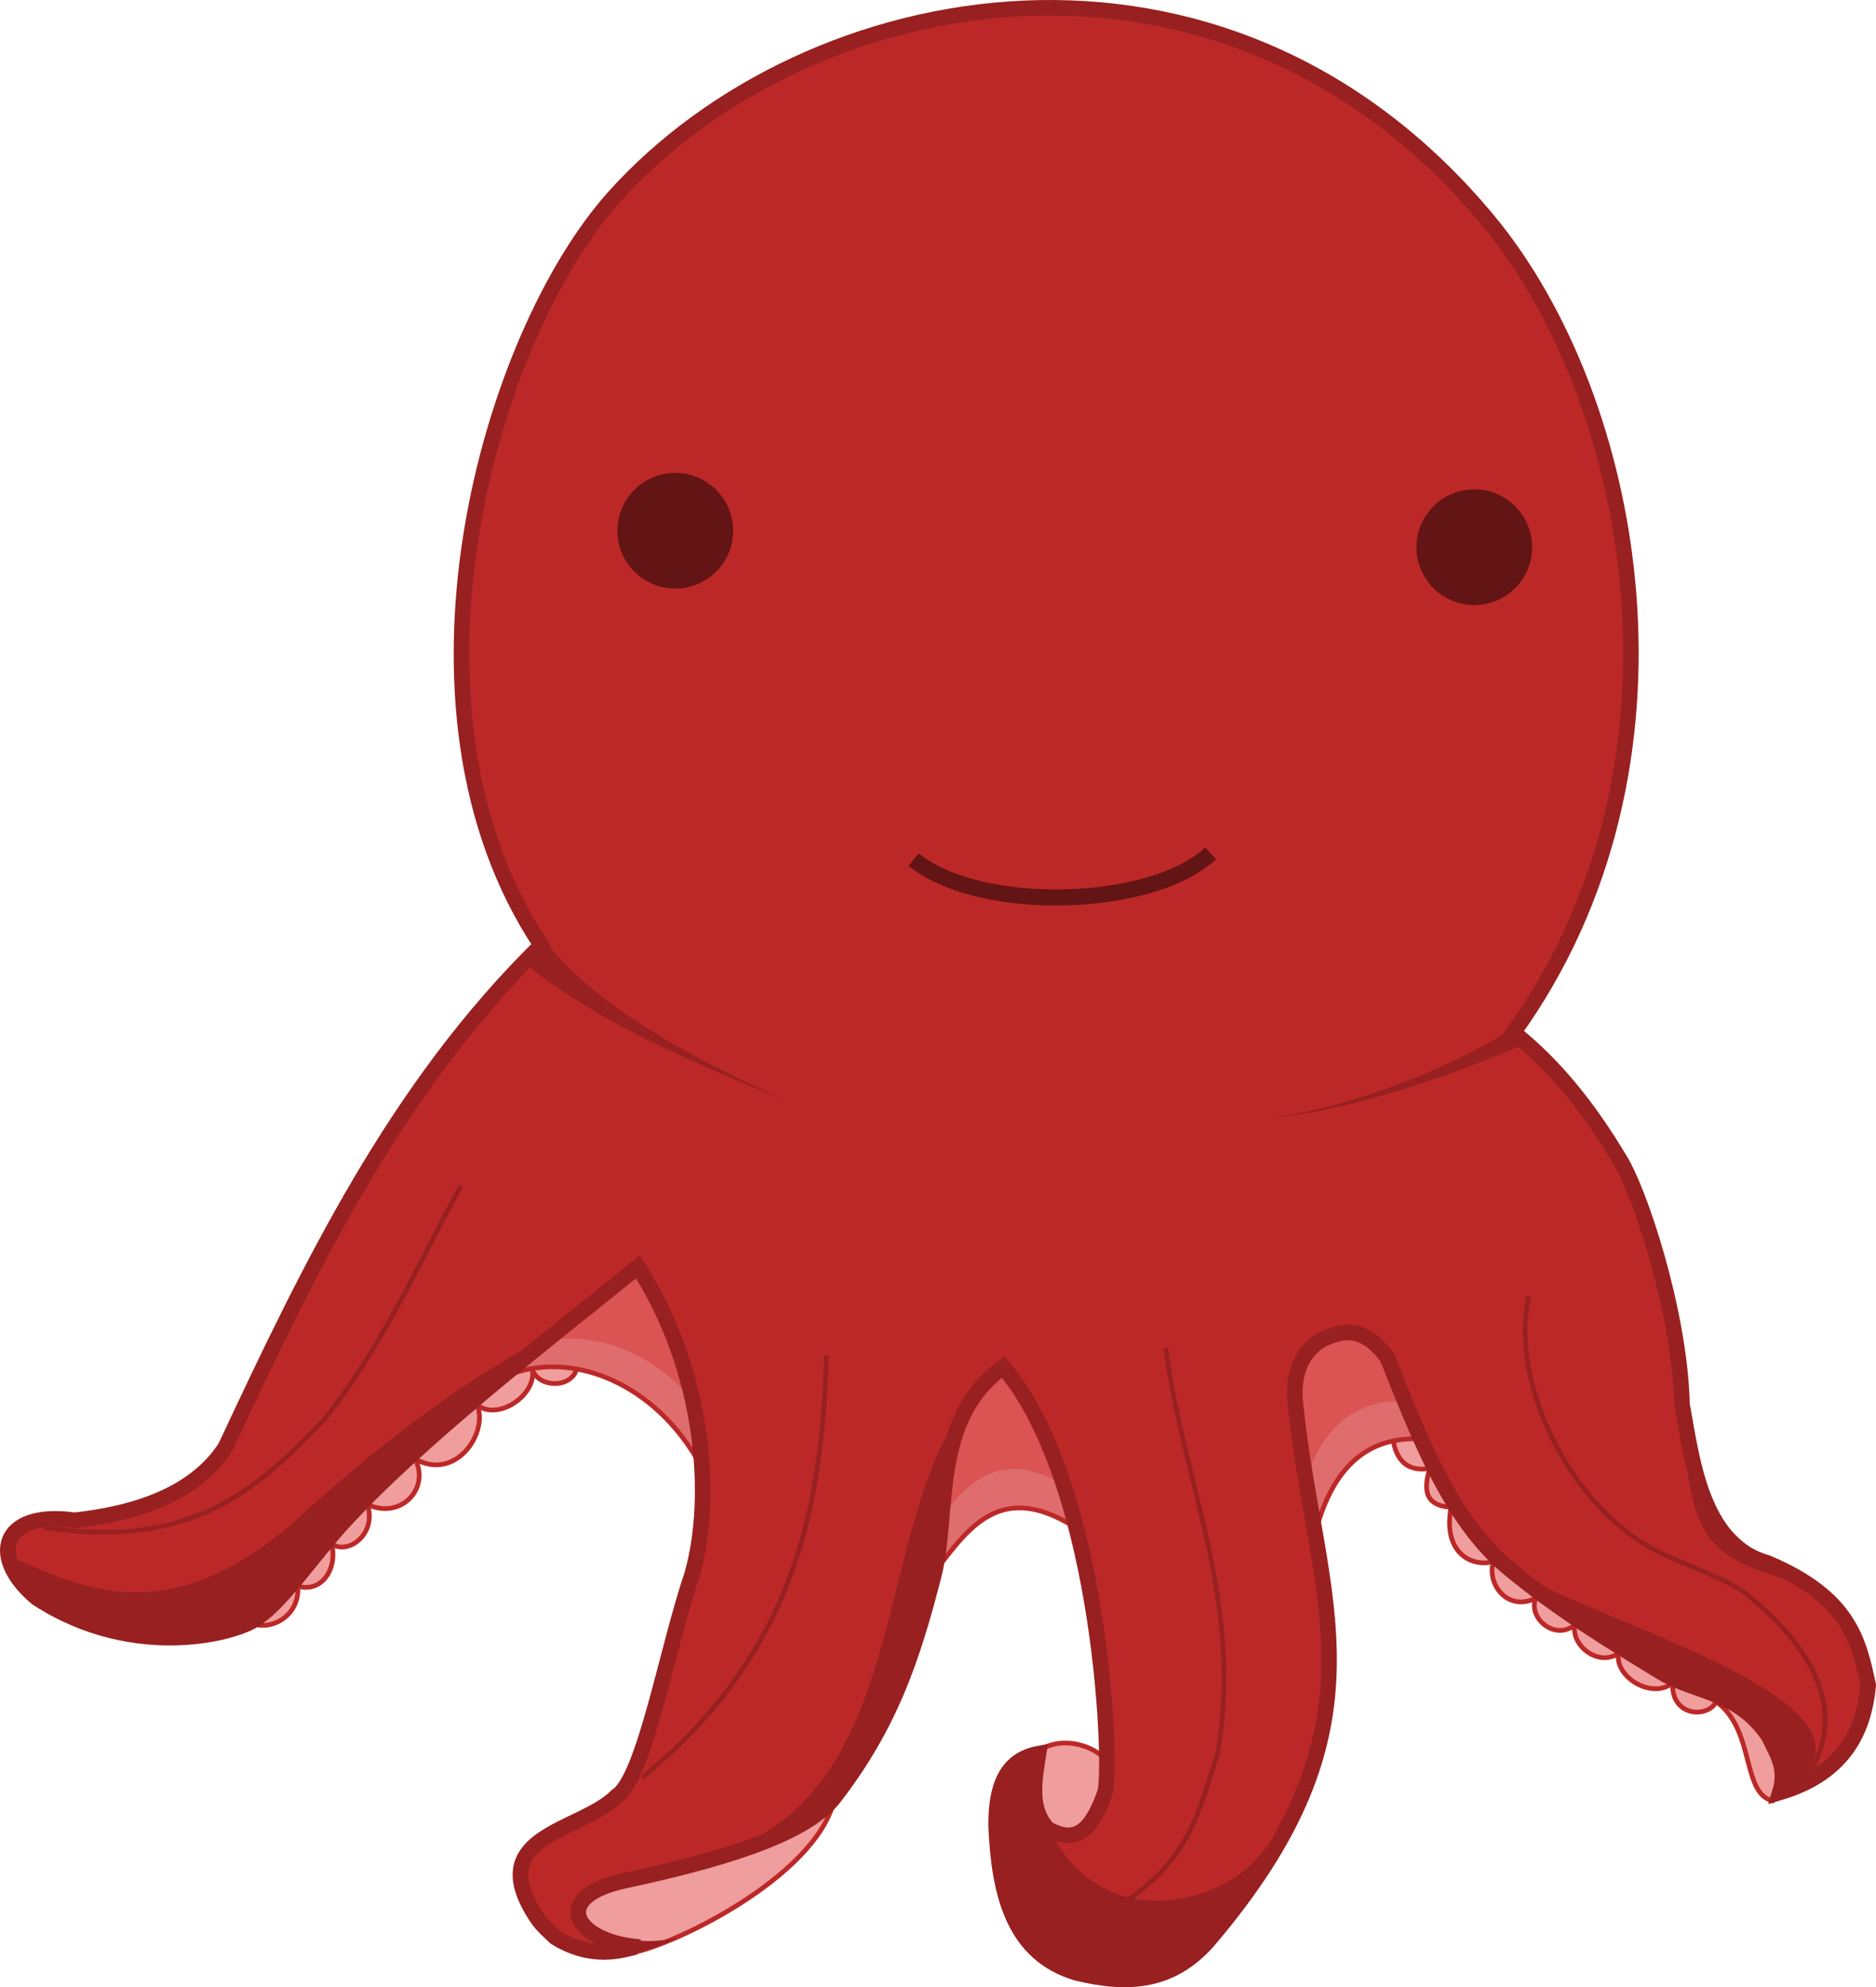 <?xml version="1.0" encoding="UTF-8" standalone="no"?>
<!-- Created with Inkscape (http://www.inkscape.org/) -->
<svg
   xmlns:dc="http://purl.org/dc/elements/1.1/"
   xmlns:cc="http://creativecommons.org/ns#"
   xmlns:rdf="http://www.w3.org/1999/02/22-rdf-syntax-ns#"
   xmlns:svg="http://www.w3.org/2000/svg"
   xmlns="http://www.w3.org/2000/svg"
   xmlns:sodipodi="http://sodipodi.sourceforge.net/DTD/sodipodi-0.dtd"
   xmlns:inkscape="http://www.inkscape.org/namespaces/inkscape"
   id="svg2"
   sodipodi:version="0.32"
   inkscape:version="0.46"
   width="197.84"
   height="209.575"
   version="1.0"
   sodipodi:docname="octy.svg"
   inkscape:output_extension="org.inkscape.output.svg.inkscape"
   inkscape:export-filename="/home/allison/Art/EricStuff/Octy.png"
   inkscape:export-xdpi="90"
   inkscape:export-ydpi="90">
  <defs
     id="defs5">
    <inkscape:perspective
       sodipodi:type="inkscape:persp3d"
       inkscape:vp_x="0 : 526.18109 : 1"
       inkscape:vp_y="0 : 1000 : 0"
       inkscape:vp_z="744.09448 : 526.18109 : 1"
       inkscape:persp3d-origin="372.04724 : 350.78739 : 1"
       id="perspective9" />
    <pattern
       patternUnits="userSpaceOnUse"
       width="1015.405"
       height="1083.288"
       patternTransform="translate(2183.546,468.351)"
       id="pattern4133">
      <g
         id="g4098"
         transform="translate(-2183.546,-468.351)">
        <rect
           style="opacity:1;fill:none;fill-opacity:1;stroke:none;stroke-width:2.8;stroke-linecap:butt;stroke-linejoin:miter;stroke-miterlimit:4;stroke-dasharray:none;stroke-opacity:1"
           id="rect3233"
           width="1015.405"
           height="1083.288"
           x="2183.546"
           y="468.351" />
        <path
           sodipodi:type="arc"
           style="opacity:0.349;fill:#982020;fill-opacity:1;stroke:none;stroke-width:2.8;stroke-linecap:butt;stroke-linejoin:miter;stroke-miterlimit:4;stroke-dasharray:none;stroke-opacity:1"
           id="path3235"
           sodipodi:cx="2341.9377"
           sodipodi:cy="632.3996"
           sodipodi:rx="90.509666"
           sodipodi:ry="90.509666"
           d="M 2432.447,632.4 A 90.51,90.51 0 1 1 2251.428,632.4 A 90.51,90.51 0 1 1 2432.447,632.4 z" />
        <path
           sodipodi:type="arc"
           style="opacity:0.349;fill:#982020;fill-opacity:1;stroke:none;stroke-width:2.8;stroke-linecap:butt;stroke-linejoin:miter;stroke-miterlimit:4;stroke-dasharray:none;stroke-opacity:1"
           id="path3237"
           sodipodi:cx="2530.0281"
           sodipodi:cy="800.69098"
           sodipodi:rx="41.012192"
           sodipodi:ry="41.012192"
           d="M 2571.04,800.691 A 41.012,41.012 0 1 1 2489.016,800.691 A 41.012,41.012 0 1 1 2571.04,800.691 z"
           transform="translate(31.113,195.161)" />
        <path
           sodipodi:type="arc"
           style="opacity:0.349;fill:#982020;fill-opacity:1;stroke:none;stroke-width:2.8;stroke-linecap:butt;stroke-linejoin:miter;stroke-miterlimit:4;stroke-dasharray:none;stroke-opacity:1"
           id="path3239"
           sodipodi:cx="2585.1824"
           sodipodi:cy="570.17419"
           sodipodi:rx="53.740116"
           sodipodi:ry="53.740116"
           d="M 2638.923,570.174 A 53.74,53.74 0 1 1 2531.442,570.174 A 53.74,53.74 0 1 1 2638.923,570.174 z" />
        <path
           sodipodi:type="arc"
           style="opacity:0.349;fill:#982020;fill-opacity:1;stroke:none;stroke-width:2.8;stroke-linecap:butt;stroke-linejoin:miter;stroke-miterlimit:4;stroke-dasharray:none;stroke-opacity:1"
           id="path3241"
           sodipodi:cx="2341.9377"
           sodipodi:cy="977.46765"
           sodipodi:rx="121.62237"
           sodipodi:ry="121.62237"
           d="M 2463.56,977.468 A 121.622,121.622 0 1 1 2220.315,977.468 A 121.622,121.622 0 1 1 2463.56,977.468 z" />
        <path
           sodipodi:type="arc"
           style="opacity:0.349;fill:#982020;fill-opacity:1;stroke:none;stroke-width:2.8;stroke-linecap:butt;stroke-linejoin:miter;stroke-miterlimit:4;stroke-dasharray:none;stroke-opacity:1"
           id="path3243"
           sodipodi:cx="2626.1946"
           sodipodi:cy="1264.553"
           sodipodi:rx="103.23759"
           sodipodi:ry="103.23759"
           d="M 2729.432,1264.553 A 103.238,103.238 0 1 1 2522.957,1264.553 A 103.238,103.238 0 1 1 2729.432,1264.553 z" />
        <path
           sodipodi:type="arc"
           style="opacity:0.349;fill:#982020;fill-opacity:1;stroke:none;stroke-width:2.8;stroke-linecap:butt;stroke-linejoin:miter;stroke-miterlimit:4;stroke-dasharray:none;stroke-opacity:1"
           id="path3245"
           sodipodi:cx="3092.885"
           sodipodi:cy="721.495"
           sodipodi:rx="89.095451"
           sodipodi:ry="89.095451"
           d="M 3181.981,721.495 A 89.095,89.095 0 1 1 3003.79,721.495 A 89.095,89.095 0 1 1 3181.981,721.495 z" />
        <path
           sodipodi:type="arc"
           style="opacity:0.349;fill:#982020;fill-opacity:1;stroke:none;stroke-width:2.8;stroke-linecap:butt;stroke-linejoin:miter;stroke-miterlimit:4;stroke-dasharray:none;stroke-opacity:1"
           id="path3247"
           sodipodi:cx="2777.5154"
           sodipodi:cy="793.61993"
           sodipodi:rx="87.681244"
           sodipodi:ry="87.681244"
           d="M 2865.197,793.62 A 87.681,87.681 0 1 1 2689.834,793.62 A 87.681,87.681 0 1 1 2865.197,793.62 z" />
        <path
           sodipodi:type="arc"
           style="opacity:0.349;fill:#982020;fill-opacity:1;stroke:none;stroke-width:2.8;stroke-linecap:butt;stroke-linejoin:miter;stroke-miterlimit:4;stroke-dasharray:none;stroke-opacity:1"
           id="path3249"
           sodipodi:cx="2945.8069"
           sodipodi:cy="676.24017"
           sodipodi:rx="26.870058"
           sodipodi:ry="26.870058"
           d="M 2972.677,676.24 A 26.87,26.87 0 1 1 2918.937,676.24 A 26.87,26.87 0 1 1 2972.677,676.24 z" />
        <path
           sodipodi:type="arc"
           style="opacity:0.349;fill:#982020;fill-opacity:1;stroke:none;stroke-width:2.8;stroke-linecap:butt;stroke-linejoin:miter;stroke-miterlimit:4;stroke-dasharray:none;stroke-opacity:1"
           id="path3251"
           sodipodi:cx="2771.8586"
           sodipodi:cy="536.23303"
           sodipodi:rx="16.970562"
           sodipodi:ry="16.970562"
           d="M 2788.829,536.233 A 16.971,16.971 0 1 1 2754.888,536.233 A 16.971,16.971 0 1 1 2788.829,536.233 z" />
        <path
           sodipodi:type="arc"
           style="opacity:0.349;fill:#982020;fill-opacity:1;stroke:none;stroke-width:2.8;stroke-linecap:butt;stroke-linejoin:miter;stroke-miterlimit:4;stroke-dasharray:none;stroke-opacity:1"
           id="path3253"
           sodipodi:cx="2733.6748"
           sodipodi:cy="653.61279"
           sodipodi:rx="43.840622"
           sodipodi:ry="43.840622"
           d="M 2777.515,653.613 A 43.841,43.841 0 1 1 2689.834,653.613 A 43.841,43.841 0 1 1 2777.515,653.613 z" />
        <path
           sodipodi:type="arc"
           style="opacity:0.349;fill:#982020;fill-opacity:1;stroke:none;stroke-width:2.8;stroke-linecap:butt;stroke-linejoin:miter;stroke-miterlimit:4;stroke-dasharray:none;stroke-opacity:1"
           id="path3255"
           sodipodi:cx="2660.1357"
           sodipodi:cy="1007.1661"
           sodipodi:rx="91.923882"
           sodipodi:ry="91.923882"
           d="M 2752.06,1007.166 A 91.924,91.924 0 1 1 2568.212,1007.166 A 91.924,91.924 0 1 1 2752.06,1007.166 z"
           transform="matrix(0.585,0,0,0.585,956.487,165.217)" />
        <path
           sodipodi:type="arc"
           style="opacity:0.349;fill:#982020;fill-opacity:1;stroke:none;stroke-width:2.8;stroke-linecap:butt;stroke-linejoin:miter;stroke-miterlimit:4;stroke-dasharray:none;stroke-opacity:1"
           id="path3257"
           sodipodi:cx="2827.0129"
           sodipodi:cy="942.11237"
           sodipodi:rx="26.870058"
           sodipodi:ry="26.870058"
           d="M 2853.883,942.112 A 26.87,26.87 0 1 1 2800.143,942.112 A 26.87,26.87 0 1 1 2853.883,942.112 z" />
        <path
           sodipodi:type="arc"
           style="opacity:0.349;fill:#982020;fill-opacity:1;stroke:none;stroke-width:2.8;stroke-linecap:butt;stroke-linejoin:miter;stroke-miterlimit:4;stroke-dasharray:none;stroke-opacity:1"
           id="path3259"
           sodipodi:cx="2897.7236"
           sodipodi:cy="1230.6119"
           sodipodi:rx="63.63961"
           sodipodi:ry="63.63961"
           d="M 2961.363,1230.612 A 63.64,63.64 0 1 1 2834.084,1230.612 A 63.64,63.64 0 1 1 2961.363,1230.612 z" />
        <path
           sodipodi:type="arc"
           style="opacity:0.349;fill:#982020;fill-opacity:1;stroke:none;stroke-width:2.8;stroke-linecap:butt;stroke-linejoin:miter;stroke-miterlimit:4;stroke-dasharray:none;stroke-opacity:1"
           id="path3261"
           sodipodi:cx="2455.0747"
           sodipodi:cy="1387.5896"
           sodipodi:rx="73.539108"
           sodipodi:ry="73.539108"
           d="M 2528.614,1387.59 A 73.539,73.539 0 1 1 2381.536,1387.59 A 73.539,73.539 0 1 1 2528.614,1387.59 z" />
        <path
           sodipodi:type="arc"
           style="opacity:0.349;fill:#982020;fill-opacity:1;stroke:none;stroke-width:2.8;stroke-linecap:butt;stroke-linejoin:miter;stroke-miterlimit:4;stroke-dasharray:none;stroke-opacity:1"
           id="path3263"
           sodipodi:cx="2562.5549"
           sodipodi:cy="1118.889"
           sodipodi:rx="22.627417"
           sodipodi:ry="22.627417"
           d="M 2585.182,1118.889 A 22.627,22.627 0 1 1 2539.927,1118.889 A 22.627,22.627 0 1 1 2585.182,1118.889 z" />
        <path
           sodipodi:type="arc"
           style="opacity:0.349;fill:#982020;fill-opacity:1;stroke:none;stroke-width:2.8;stroke-linecap:butt;stroke-linejoin:miter;stroke-miterlimit:4;stroke-dasharray:none;stroke-opacity:1"
           id="path3265"
           sodipodi:cx="2360.3225"
           sodipodi:cy="1193.8424"
           sodipodi:rx="43.840622"
           sodipodi:ry="43.840622"
           d="M 2404.163,1193.842 A 43.841,43.841 0 1 1 2316.482,1193.842 A 43.841,43.841 0 1 1 2404.163,1193.842 z" />
        <path
           sodipodi:type="arc"
           style="opacity:0.349;fill:#982020;fill-opacity:1;stroke:none;stroke-width:2.8;stroke-linecap:butt;stroke-linejoin:miter;stroke-miterlimit:4;stroke-dasharray:none;stroke-opacity:1"
           id="path3267"
           sodipodi:cx="2242.9426"
           sodipodi:cy="1155.6586"
           sodipodi:rx="25.455845"
           sodipodi:ry="25.455845"
           d="M 2268.398,1155.659 A 25.456,25.456 0 1 1 2217.487,1155.659 A 25.456,25.456 0 1 1 2268.398,1155.659 z" />
        <path
           sodipodi:type="arc"
           style="opacity:0.349;fill:#982020;fill-opacity:1;stroke:none;stroke-width:2.8;stroke-linecap:butt;stroke-linejoin:miter;stroke-miterlimit:4;stroke-dasharray:none;stroke-opacity:1"
           id="path3269"
           sodipodi:cx="2282.5408"
           sodipodi:cy="779.47778"
           sodipodi:rx="36.769554"
           sodipodi:ry="36.769554"
           d="M 2319.31,779.478 A 36.77,36.77 0 1 1 2245.771,779.478 A 36.77,36.77 0 1 1 2319.31,779.478 z" />
        <path
           sodipodi:type="arc"
           style="opacity:0.349;fill:#982020;fill-opacity:1;stroke:none;stroke-width:2.8;stroke-linecap:butt;stroke-linejoin:miter;stroke-miterlimit:4;stroke-dasharray:none;stroke-opacity:1"
           id="path3271"
           sodipodi:cx="2466.3884"
           sodipodi:cy="516.43408"
           sodipodi:rx="16.970562"
           sodipodi:ry="16.970562"
           d="M 2483.359,516.434 A 16.971,16.971 0 1 1 2449.418,516.434 A 16.971,16.971 0 1 1 2483.359,516.434 z" />
        <path
           sodipodi:type="arc"
           style="opacity:0.349;fill:#982020;fill-opacity:1;stroke:none;stroke-width:2.8;stroke-linecap:butt;stroke-linejoin:miter;stroke-miterlimit:4;stroke-dasharray:none;stroke-opacity:1"
           id="path3273"
           sodipodi:cx="2951.4636"
           sodipodi:cy="563.10309"
           sodipodi:rx="46.669048"
           sodipodi:ry="46.669048"
           d="M 2998.133,563.103 A 46.669,46.669 0 1 1 2904.795,563.103 A 46.669,46.669 0 1 1 2998.133,563.103 z" />
        <path
           sodipodi:type="arc"
           style="opacity:0.349;fill:#982020;fill-opacity:1;stroke:none;stroke-width:2.8;stroke-linecap:butt;stroke-linejoin:miter;stroke-miterlimit:4;stroke-dasharray:none;stroke-opacity:1"
           id="path3275"
           sodipodi:cx="3109.8557"
           sodipodi:cy="565.93152"
           sodipodi:rx="26.870058"
           sodipodi:ry="26.870058"
           d="M 3136.726,565.932 A 26.87,26.87 0 1 1 3082.986,565.932 A 26.87,26.87 0 1 1 3136.726,565.932 z" />
        <path
           sodipodi:type="arc"
           style="opacity:0.349;fill:#982020;fill-opacity:1;stroke:none;stroke-width:2.8;stroke-linecap:butt;stroke-linejoin:miter;stroke-miterlimit:4;stroke-dasharray:none;stroke-opacity:1"
           id="path3277"
           sodipodi:cx="3008.0322"
           sodipodi:cy="995.85248"
           sodipodi:rx="80.610176"
           sodipodi:ry="80.610176"
           d="M 3088.642,995.852 A 80.61,80.61 0 1 1 2927.422,995.852 A 80.61,80.61 0 1 1 3088.642,995.852 z" />
        <path
           sodipodi:type="arc"
           style="opacity:0.349;fill:#982020;fill-opacity:1;stroke:none;stroke-width:2.8;stroke-linecap:butt;stroke-linejoin:miter;stroke-miterlimit:4;stroke-dasharray:none;stroke-opacity:1"
           id="path3279"
           sodipodi:cx="2880.7529"
           sodipodi:cy="1106.1611"
           sodipodi:rx="32.526913"
           sodipodi:ry="32.526913"
           d="M 2913.28,1106.161 A 32.527,32.527 0 1 1 2848.226,1106.161 A 32.527,32.527 0 1 1 2913.28,1106.161 z"
           transform="matrix(1.304,0,0,1.304,-1030.9,-439.895)" />
        <path
           sodipodi:type="arc"
           style="opacity:0.349;fill:#982020;fill-opacity:1;stroke:none;stroke-width:2.8;stroke-linecap:butt;stroke-linejoin:miter;stroke-miterlimit:4;stroke-dasharray:none;stroke-opacity:1"
           id="path3281"
           sodipodi:cx="2771.8586"
           sodipodi:cy="1158.4871"
           sodipodi:rx="16.970562"
           sodipodi:ry="16.970562"
           d="M 2788.829,1158.487 A 16.971,16.971 0 1 1 2754.888,1158.487 A 16.971,16.971 0 1 1 2788.829,1158.487 z" />
        <path
           sodipodi:type="arc"
           style="opacity:0.349;fill:#982020;fill-opacity:1;stroke:none;stroke-width:2.8;stroke-linecap:butt;stroke-linejoin:miter;stroke-miterlimit:4;stroke-dasharray:none;stroke-opacity:1"
           id="path3283"
           sodipodi:cx="2831.2556"
           sodipodi:cy="1438.5013"
           sodipodi:rx="70.710678"
           sodipodi:ry="70.710678"
           d="M 2901.966,1438.501 A 70.711,70.711 0 1 1 2760.545,1438.501 A 70.711,70.711 0 1 1 2901.966,1438.501 z" />
        <path
           sodipodi:type="arc"
           style="opacity:0.349;fill:#982020;fill-opacity:1;stroke:none;stroke-width:2.8;stroke-linecap:butt;stroke-linejoin:miter;stroke-miterlimit:4;stroke-dasharray:none;stroke-opacity:1"
           id="path3285"
           sodipodi:cx="2698.3196"
           sodipodi:cy="1413.0454"
           sodipodi:rx="19.79899"
           sodipodi:ry="19.79899"
           d="M 2718.119,1413.045 A 19.799,19.799 0 1 1 2678.521,1413.045 A 19.799,19.799 0 1 1 2718.119,1413.045 z" />
        <path
           sodipodi:type="arc"
           style="opacity:0.349;fill:#982020;fill-opacity:1;stroke:none;stroke-width:2.8;stroke-linecap:butt;stroke-linejoin:miter;stroke-miterlimit:4;stroke-dasharray:none;stroke-opacity:1"
           id="path3291"
           sodipodi:cx="2619.1235"
           sodipodi:cy="1506.3835"
           sodipodi:rx="31.112698"
           sodipodi:ry="31.112698"
           d="M 2650.236,1506.383 A 31.113,31.113 0 1 1 2588.011,1506.383 A 31.113,31.113 0 1 1 2650.236,1506.383 z" />
        <path
           sodipodi:type="arc"
           style="opacity:0.349;fill:#982020;fill-opacity:1;stroke:none;stroke-width:2.8;stroke-linecap:butt;stroke-linejoin:miter;stroke-miterlimit:4;stroke-dasharray:none;stroke-opacity:1"
           id="path3293"
           sodipodi:cx="2282.5408"
           sodipodi:cy="1359.3053"
           sodipodi:rx="53.740116"
           sodipodi:ry="53.740116"
           d="M 2336.281,1359.305 A 53.74,53.74 0 1 1 2228.801,1359.305 A 53.74,53.74 0 1 1 2336.281,1359.305 z" />
        <path
           sodipodi:type="arc"
           style="opacity:0.349;fill:#982020;fill-opacity:1;stroke:none;stroke-width:2.8;stroke-linecap:butt;stroke-linejoin:miter;stroke-miterlimit:4;stroke-dasharray:none;stroke-opacity:1"
           id="path3295"
           sodipodi:cx="2363.1509"
           sodipodi:cy="1533.2537"
           sodipodi:rx="18.384777"
           sodipodi:ry="18.384777"
           d="M 2381.536,1533.254 A 18.385,18.385 0 1 1 2344.766,1533.254 A 18.385,18.385 0 1 1 2381.536,1533.254 z" />
        <path
           sodipodi:type="arc"
           style="opacity:0.349;fill:#982020;fill-opacity:1;stroke:none;stroke-width:2.8;stroke-linecap:butt;stroke-linejoin:miter;stroke-miterlimit:4;stroke-dasharray:none;stroke-opacity:1"
           id="path3299"
           sodipodi:cx="3091.4709"
           sodipodi:cy="1430.016"
           sodipodi:rx="98.994949"
           sodipodi:ry="98.994949"
           d="M 3190.466,1430.016 A 98.995,98.995 0 1 1 2992.476,1430.016 A 98.995,98.995 0 1 1 3190.466,1430.016 z" />
        <path
           sodipodi:type="arc"
           style="opacity:0.349;fill:#982020;fill-opacity:1;stroke:none;stroke-width:2.8;stroke-linecap:butt;stroke-linejoin:miter;stroke-miterlimit:4;stroke-dasharray:none;stroke-opacity:1"
           id="path3301"
           sodipodi:cx="3090.0566"
           sodipodi:cy="1199.4993"
           sodipodi:rx="49.497475"
           sodipodi:ry="49.497475"
           d="M 3139.554,1199.499 A 49.497,49.497 0 1 1 3040.559,1199.499 A 49.497,49.497 0 1 1 3139.554,1199.499 z" />
        <path
           sodipodi:type="arc"
           style="opacity:0.349;fill:#982020;fill-opacity:1;stroke:none;stroke-width:2.8;stroke-linecap:butt;stroke-linejoin:miter;stroke-miterlimit:4;stroke-dasharray:none;stroke-opacity:1"
           id="path3303"
           sodipodi:cx="3166.4241"
           sodipodi:cy="984.53876"
           sodipodi:rx="18.384777"
           sodipodi:ry="18.384777"
           d="M 3184.809,984.539 A 18.385,18.385 0 1 1 3148.039,984.539 A 18.385,18.385 0 1 1 3184.809,984.539 z"
           transform="translate(-540.23,-115.966)" />
      </g>
    </pattern>
  </defs>
  <sodipodi:namedview
     inkscape:window-height="803"
     inkscape:window-width="736"
     inkscape:pageshadow="2"
     inkscape:pageopacity="0.0"
     guidetolerance="10.0"
     gridtolerance="10.0"
     objecttolerance="10.0"
     borderopacity="1.0"
     bordercolor="#666666"
     pagecolor="#ffffff"
     id="base"
     showgrid="false"
     showguides="true"
     inkscape:guide-bbox="true"
     inkscape:zoom="1"
     inkscape:cx="148.2507"
     inkscape:cy="137.79079"
     inkscape:window-x="440"
     inkscape:window-y="260"
     inkscape:current-layer="svg2" />
  <path
     style="fill:#f09d9d;fill-opacity:1;fill-rule:evenodd;stroke:#bc2828;stroke-width:0.497px;stroke-linecap:butt;stroke-linejoin:miter;stroke-opacity:1"
     d="M 146.934,152.004 C 147.375,154.307 148.69,155.21 150.787,154.862 C 149.8,157.963 151.047,158.828 153.024,158.964 C 152.104,164.005 155.437,165.292 157.498,164.68 C 156.742,167.084 159.029,170.03 161.972,168.533 C 161.096,170.498 163.827,173.094 166.074,171.392 C 165.691,173.562 168.557,175.803 170.672,174.374 C 170.319,176.952 174.278,179.24 176.389,177.481 C 176.227,181.057 180.08,181.235 180.987,179.47 C 185.101,182.367 183.653,189.207 186.953,189.91 L 190.557,184.565 L 177.259,167.29 L 152.775,150.14 L 147.804,150.14 L 146.934,152.004 z"
     id="path3199"
     sodipodi:nodetypes="ccccccccccccccc" />
  <path
     style="fill:#f09d9d;fill-opacity:1;fill-rule:evenodd;stroke:#bc2828;stroke-width:0.497px;stroke-linecap:butt;stroke-linejoin:miter;stroke-opacity:1"
     d="M 109.526,184.69 C 111.724,183.024 115.638,183.858 117.231,186.305 C 117.231,186.305 120.214,195.378 118.722,195.626 C 117.231,195.875 107.413,195.254 107.413,194.756 C 107.413,194.259 107.537,188.915 107.537,188.915 L 109.526,184.69 z"
     id="path3191"
     sodipodi:nodetypes="ccsscc" />
  <path
     style="fill:#f09d9d;fill-opacity:1;fill-rule:evenodd;stroke:#bc2828;stroke-width:0.497px;stroke-linecap:butt;stroke-linejoin:miter;stroke-opacity:1"
     d="M 87.777,190.531 C 85.034,198.763 69.246,206.003 65.779,206.066 L 59.938,201.468 L 60.932,197.366 L 84.172,187.672 L 87.777,190.531 z"
     id="path3177"
     sodipodi:nodetypes="cccccc" />
  <path
     style="fill:#f09d9d;fill-opacity:1;fill-rule:evenodd;stroke:#bc2828;stroke-width:0.497;stroke-linecap:butt;stroke-linejoin:miter;stroke-miterlimit:4;stroke-dasharray:none;stroke-opacity:1"
     d="M 60.808,144.423 C 60.159,146.44 56.876,146.358 56.147,144.485 C 56.574,147.193 52.426,149.904 50.306,148.151 C 51.553,151.069 48.084,156.277 43.781,153.868 C 45.393,157.026 42.197,160.315 38.748,158.653 C 39.765,161.764 36.73,164.041 34.957,162.816 C 35.612,165.087 34.196,168.021 31.415,167.29 C 31.609,170.527 28.501,171.898 26.879,171.267 C 26.879,171.267 34.087,153.992 34.709,153.619 C 35.33,153.247 57.203,140.446 57.203,140.446 C 58.693,141.566 61.413,141.806 60.808,144.423 z"
     id="path3175"
     sodipodi:nodetypes="ccccccccscc" />
  <path
     style="fill:#e06d6d;fill-opacity:1;fill-rule:evenodd;stroke:#bc2828;stroke-width:0.497px;stroke-linecap:butt;stroke-linejoin:miter;stroke-opacity:1"
     d="M 138.98,160.703 C 140.889,154.329 144.571,151.502 149.793,151.755 L 149.42,141.067 L 138.856,135.847 L 133.263,148.524 L 138.98,160.703 z"
     id="path3173"
     sodipodi:nodetypes="cccccc" />
  <path
     sodipodi:nodetypes="cccccc"
     id="path4190"
     d="M 137.489,156.727 C 139.397,150.352 143.079,147.525 148.301,147.778 L 147.929,137.09 L 137.365,131.87 L 131.772,144.547 L 137.489,156.727 z"
     style="fill:#db5353;fill-opacity:1;fill-rule:evenodd;stroke:none;stroke-width:1px;stroke-linecap:butt;stroke-linejoin:miter;stroke-opacity:1" />
  <path
     style="fill:#e06d6d;fill-opacity:1;fill-rule:evenodd;stroke:#bc2828;stroke-width:0.497px;stroke-linecap:butt;stroke-linejoin:miter;stroke-opacity:1"
     d="M 98.838,165.426 C 102.306,160.901 105.711,156.234 113.378,161.076 C 117.082,152.837 108.601,146.188 105.549,138.83 C 99.046,147.049 94.51,155.566 98.838,165.426 z"
     id="path3171"
     sodipodi:nodetypes="cccc" />
  <path
     style="fill:#e06d6d;fill-opacity:1;fill-rule:evenodd;stroke:#bc2828;stroke-width:0.497px;stroke-linecap:butt;stroke-linejoin:miter;stroke-opacity:1"
     d="M 53.226,145.168 C 60.23,142.174 69.168,145.91 73.857,154.489 C 76.354,148.859 72.662,136.427 68.637,128.515 C 63.901,133.271 54.109,139.226 53.226,145.168 z"
     id="path3169"
     sodipodi:nodetypes="cccc" />
  <path
     sodipodi:nodetypes="cccc"
     id="path4186"
     d="M 55.091,142.186 C 62.094,139.192 71.033,142.927 75.721,151.507 C 78.218,145.876 74.526,133.445 70.501,125.532 C 65.765,130.289 55.973,136.243 55.091,142.186 z"
     style="fill:#db5353;fill-opacity:1;fill-rule:evenodd;stroke:none;stroke-width:1px;stroke-linecap:butt;stroke-linejoin:miter;stroke-opacity:1" />
  <path
     sodipodi:nodetypes="cccc"
     id="path4188"
     d="M 98.216,161.325 C 101.685,156.8 105.09,152.133 112.757,156.975 C 116.461,148.736 107.98,142.086 104.927,134.729 C 98.424,142.948 93.888,151.465 98.216,161.325 z"
     style="fill:#db5353;fill-opacity:1;fill-rule:evenodd;stroke:none;stroke-width:1px;stroke-linecap:butt;stroke-linejoin:miter;stroke-opacity:1" />
  <path
     style="fill:#bc2828;fill-opacity:1;fill-rule:evenodd;stroke:#982020;stroke-width:1.641;stroke-linecap:butt;stroke-linejoin:miter;stroke-miterlimit:4;stroke-dasharray:none;stroke-opacity:1"
     d="M 159.611,108.878 C 179.847,80.756 172.622,42.121 156.902,23.211 C 128.943,-10.42 85.104,-1.887 64.774,20.762 C 51.573,35.469 40.347,74.578 57.079,99.682 C 41.712,114.77 32.653,133.645 23.772,152.625 C 21.057,156.811 15.881,159.459 7.864,160.331 C 0.04,159.242 -1.236,164.272 3.887,168.533 C 14.31,175.343 25.447,172.168 27.252,170.522 C 29.69,168.897 33.068,163.994 36.037,160.723 C 43.924,152.033 56.997,141.893 67.27,133.61 C 74.269,144.423 75.316,157.845 72.987,166.048 C 70.336,173.836 67.952,187.58 65.033,189.412 C 61.293,193.237 50.682,193.452 56.687,202.342 C 57.136,203.007 57.821,203.621 58.57,204.326 C 63.176,207.177 66.816,205.138 67.27,205.32 C 60.68,204.755 57.902,200.116 65.779,198.361 C 78.666,195.621 85.267,192.9 87.901,189.661 C 93.874,181.931 96.192,175.002 98.465,166.172 C 100.161,159.502 98.184,149.661 105.797,144.174 C 116.431,156.723 117.347,187.64 116.485,189.164 C 114.7,194.265 112.633,194.009 110.52,192.892 C 108.495,190.751 109.085,187.718 109.526,184.938 C 105.94,185.603 105.011,188.682 105.052,192.644 C 105.366,199.888 106.945,206.068 113.503,208.055 C 119.239,209.466 123.585,208.913 127.298,204.823 C 146.969,181.835 138.805,169.141 136.619,148.151 C 136.179,144.335 137.758,142.12 139.602,141.191 C 141.714,140.237 143.873,139.879 146.313,143.18 C 149.691,151.72 153.028,160.315 158.99,165.302 C 164.287,169.71 169.766,173.073 175.395,176.487 C 179.15,178.605 183.414,178.43 186.58,183.198 C 187.329,184.92 188.514,186.38 187.698,189.04 C 194.129,187.116 196.537,182.958 197.02,177.73 C 196.029,173.1 195.081,168.465 186.331,164.805 C 179.269,162.823 178.381,153.357 177.383,148.151 C 177.175,138.359 172.827,125.288 170.672,122.052 C 167.579,116.907 164.015,112.383 159.611,108.878 z"
     sodipodi:nodetypes="csscccccscccscccccccccccccccccccccccc"
     id="path3156" />
  <path
     sodipodi:type="arc"
     style="fill:#631414;fill-opacity:1;stroke:none;stroke-width:5.5;stroke-linecap:butt;stroke-linejoin:miter;stroke-miterlimit:4;stroke-dasharray:none;stroke-opacity:1"
     id="path3221"
     sodipodi:cx="1343.5"
     sodipodi:cy="934.5"
     sodipodi:rx="24.5"
     sodipodi:ry="24.5"
     d="M 1368,934.5 A 24.5,24.5 0 1 1 1319,934.5 A 24.5,24.5 0 1 1 1368,934.5 z"
     transform="matrix(0.249,0,0,0.249,-263.317,-176.719)" />
  <path
     d="M 1368,934.5 A 24.5,24.5 0 1 1 1319,934.5 A 24.5,24.5 0 1 1 1368,934.5 z"
     sodipodi:ry="24.5"
     sodipodi:rx="24.5"
     sodipodi:cy="934.5"
     sodipodi:cx="1343.5"
     id="path3223"
     style="fill:#631414;fill-opacity:1;stroke:none;stroke-width:5.5;stroke-linecap:butt;stroke-linejoin:miter;stroke-miterlimit:4;stroke-dasharray:none;stroke-opacity:1"
     sodipodi:type="arc"
     transform="matrix(0.249,0,0,0.249,-179.055,-174.98)" />
  <path
     style="fill:none;fill-rule:evenodd;stroke:#631414;stroke-width:1.69;stroke-linecap:butt;stroke-linejoin:miter;stroke-miterlimit:4;stroke-dasharray:none;stroke-opacity:1"
     d="M 96.352,90.652 C 103.377,96.375 121.602,95.775 127.671,89.988"
     id="path3225"
     sodipodi:nodetypes="cc" />
  <path
     style="fill:#982020;fill-opacity:1;fill-rule:evenodd;stroke:none;stroke-width:1px;stroke-linecap:butt;stroke-linejoin:miter;stroke-opacity:1"
     d="M 57.902,99.759 C 63.429,106.58 73.763,111.985 82.93,116.087 C 73.319,112.167 63.18,107.941 55.339,101.608 L 57.902,99.759 z"
     id="path3227"
     sodipodi:nodetypes="cccc" />
  <path
     style="fill:#982020;fill-opacity:1;fill-rule:evenodd;stroke:none;stroke-width:1px;stroke-linecap:butt;stroke-linejoin:miter;stroke-opacity:1"
     d="M 158.71,108.995 C 150.958,113.631 141.05,116.973 134.382,117.827 C 141.766,117.221 151.885,113.911 160.636,110.183 L 158.71,108.995 z"
     id="path3229"
     sodipodi:nodetypes="cccc" />
  <path
     style="fill:#982020;fill-opacity:1;fill-rule:evenodd;stroke:none;stroke-width:1px;stroke-linecap:butt;stroke-linejoin:miter;stroke-opacity:1"
     d="M 133.602,194.547 C 129.989,201.267 111.835,206.332 108.591,185.934 C 101.855,187.975 105.935,194.505 105.075,196.919 C 106.959,205.091 111.431,209.538 122.915,208.08 C 128.401,204.384 130.047,203.305 133.602,194.547 z"
     id="path4174"
     sodipodi:nodetypes="ccccc" />
  <path
     style="fill:#982020;fill-opacity:1;fill-rule:evenodd;stroke:none;stroke-width:1px;stroke-linecap:butt;stroke-linejoin:miter;stroke-opacity:1"
     d="M 177.818,153.806 C 179.356,159.478 185.35,164.491 189.749,167.042 C 181.75,164.453 178.81,163.689 177.818,153.806 z"
     id="path4176"
     sodipodi:nodetypes="ccc" />
  <path
     style="fill:#982020;fill-opacity:1;fill-rule:evenodd;stroke:none;stroke-width:1px;stroke-linecap:butt;stroke-linejoin:miter;stroke-opacity:1"
     d="M 159.611,165.675 C 169.742,171.66 202.322,180.164 187.823,189.164 C 188.645,186.141 186.41,183.554 185.089,180.837 L 176.389,176.984 L 167.565,171.516 L 159.611,165.675 z"
     id="path4178"
     sodipodi:nodetypes="cccccc" />
  <path
     style="fill:#982020;fill-opacity:1;fill-rule:evenodd;stroke:none;stroke-width:1px;stroke-linecap:butt;stroke-linejoin:miter;stroke-opacity:1"
     d="M 102.815,146.908 C 92.353,159.03 96.252,184.681 79.698,193.887 C 84.106,193.444 88.721,190.851 94.115,180.216 L 98.589,166.048 L 100.08,153.122 L 102.815,146.908 z"
     id="path4180"
     sodipodi:nodetypes="cccccc" />
  <path
     style="fill:#982020;fill-opacity:1;fill-rule:evenodd;stroke:none;stroke-width:1px;stroke-linecap:butt;stroke-linejoin:miter;stroke-opacity:1"
     d="M 0.78,164.059 C 8.292,167.211 17.026,172.152 30.359,161.076 C 38.84,153.35 47.744,146.118 58.198,140.694 L 36.324,159.709 L 27.749,170.397 L 20.416,172.51 L 9.604,171.267 L 1.898,166.918 L 0.78,164.059 z"
     id="path4184"
     sodipodi:nodetypes="ccccccccc" />
  <path
     style="fill:none;fill-rule:evenodd;stroke:#982020;stroke-width:0.497px;stroke-linecap:butt;stroke-linejoin:miter;stroke-opacity:1"
     d="M 4.633,161.076 C 20.547,163.581 27.626,156.618 34.46,149.394 C 40.722,141.274 44.169,133.155 48.628,125.035"
     id="path4192"
     sodipodi:nodetypes="ccc" />
  <path
     style="fill:none;fill-rule:evenodd;stroke:#982020;stroke-width:0.497px;stroke-linecap:butt;stroke-linejoin:miter;stroke-opacity:1"
     d="M 67.767,187.424 C 83.955,174.214 86.682,158.76 87.155,142.931"
     id="path4194"
     sodipodi:nodetypes="cc" />
  <path
     style="fill:none;fill-rule:evenodd;stroke:#982020;stroke-width:0.497px;stroke-linecap:butt;stroke-linejoin:miter;stroke-opacity:1"
     d="M 118.225,200.846 C 125.808,196.009 126.518,190.407 128.416,184.938 C 131.125,168.875 124.771,156.436 122.948,142.186"
     id="path4196"
     sodipodi:nodetypes="ccc" />
  <path
     style="fill:none;fill-rule:evenodd;stroke:#982020;stroke-width:0.497px;stroke-linecap:butt;stroke-linejoin:miter;stroke-opacity:1"
     d="M 161.227,136.717 C 159.285,145.151 164.748,157.406 173.367,162.812 C 176.53,164.795 181.425,166.066 184.094,168.036 C 186.446,170.039 196.67,178.043 190.557,187.424"
     id="path4200"
     sodipodi:nodetypes="cscc" />
  <path
     style="fill:#982020;fill-opacity:1;fill-rule:evenodd;stroke:none;stroke-width:1px;stroke-linecap:butt;stroke-linejoin:miter;stroke-opacity:1"
     d="M 67.13,204.606 C 68.394,204.867 70.419,204.579 71.34,204.404 C 70.439,204.922 68.317,205.626 66.959,206.004 L 67.13,204.606 z"
     id="path4202"
     sodipodi:nodetypes="cccc" />
</svg>
